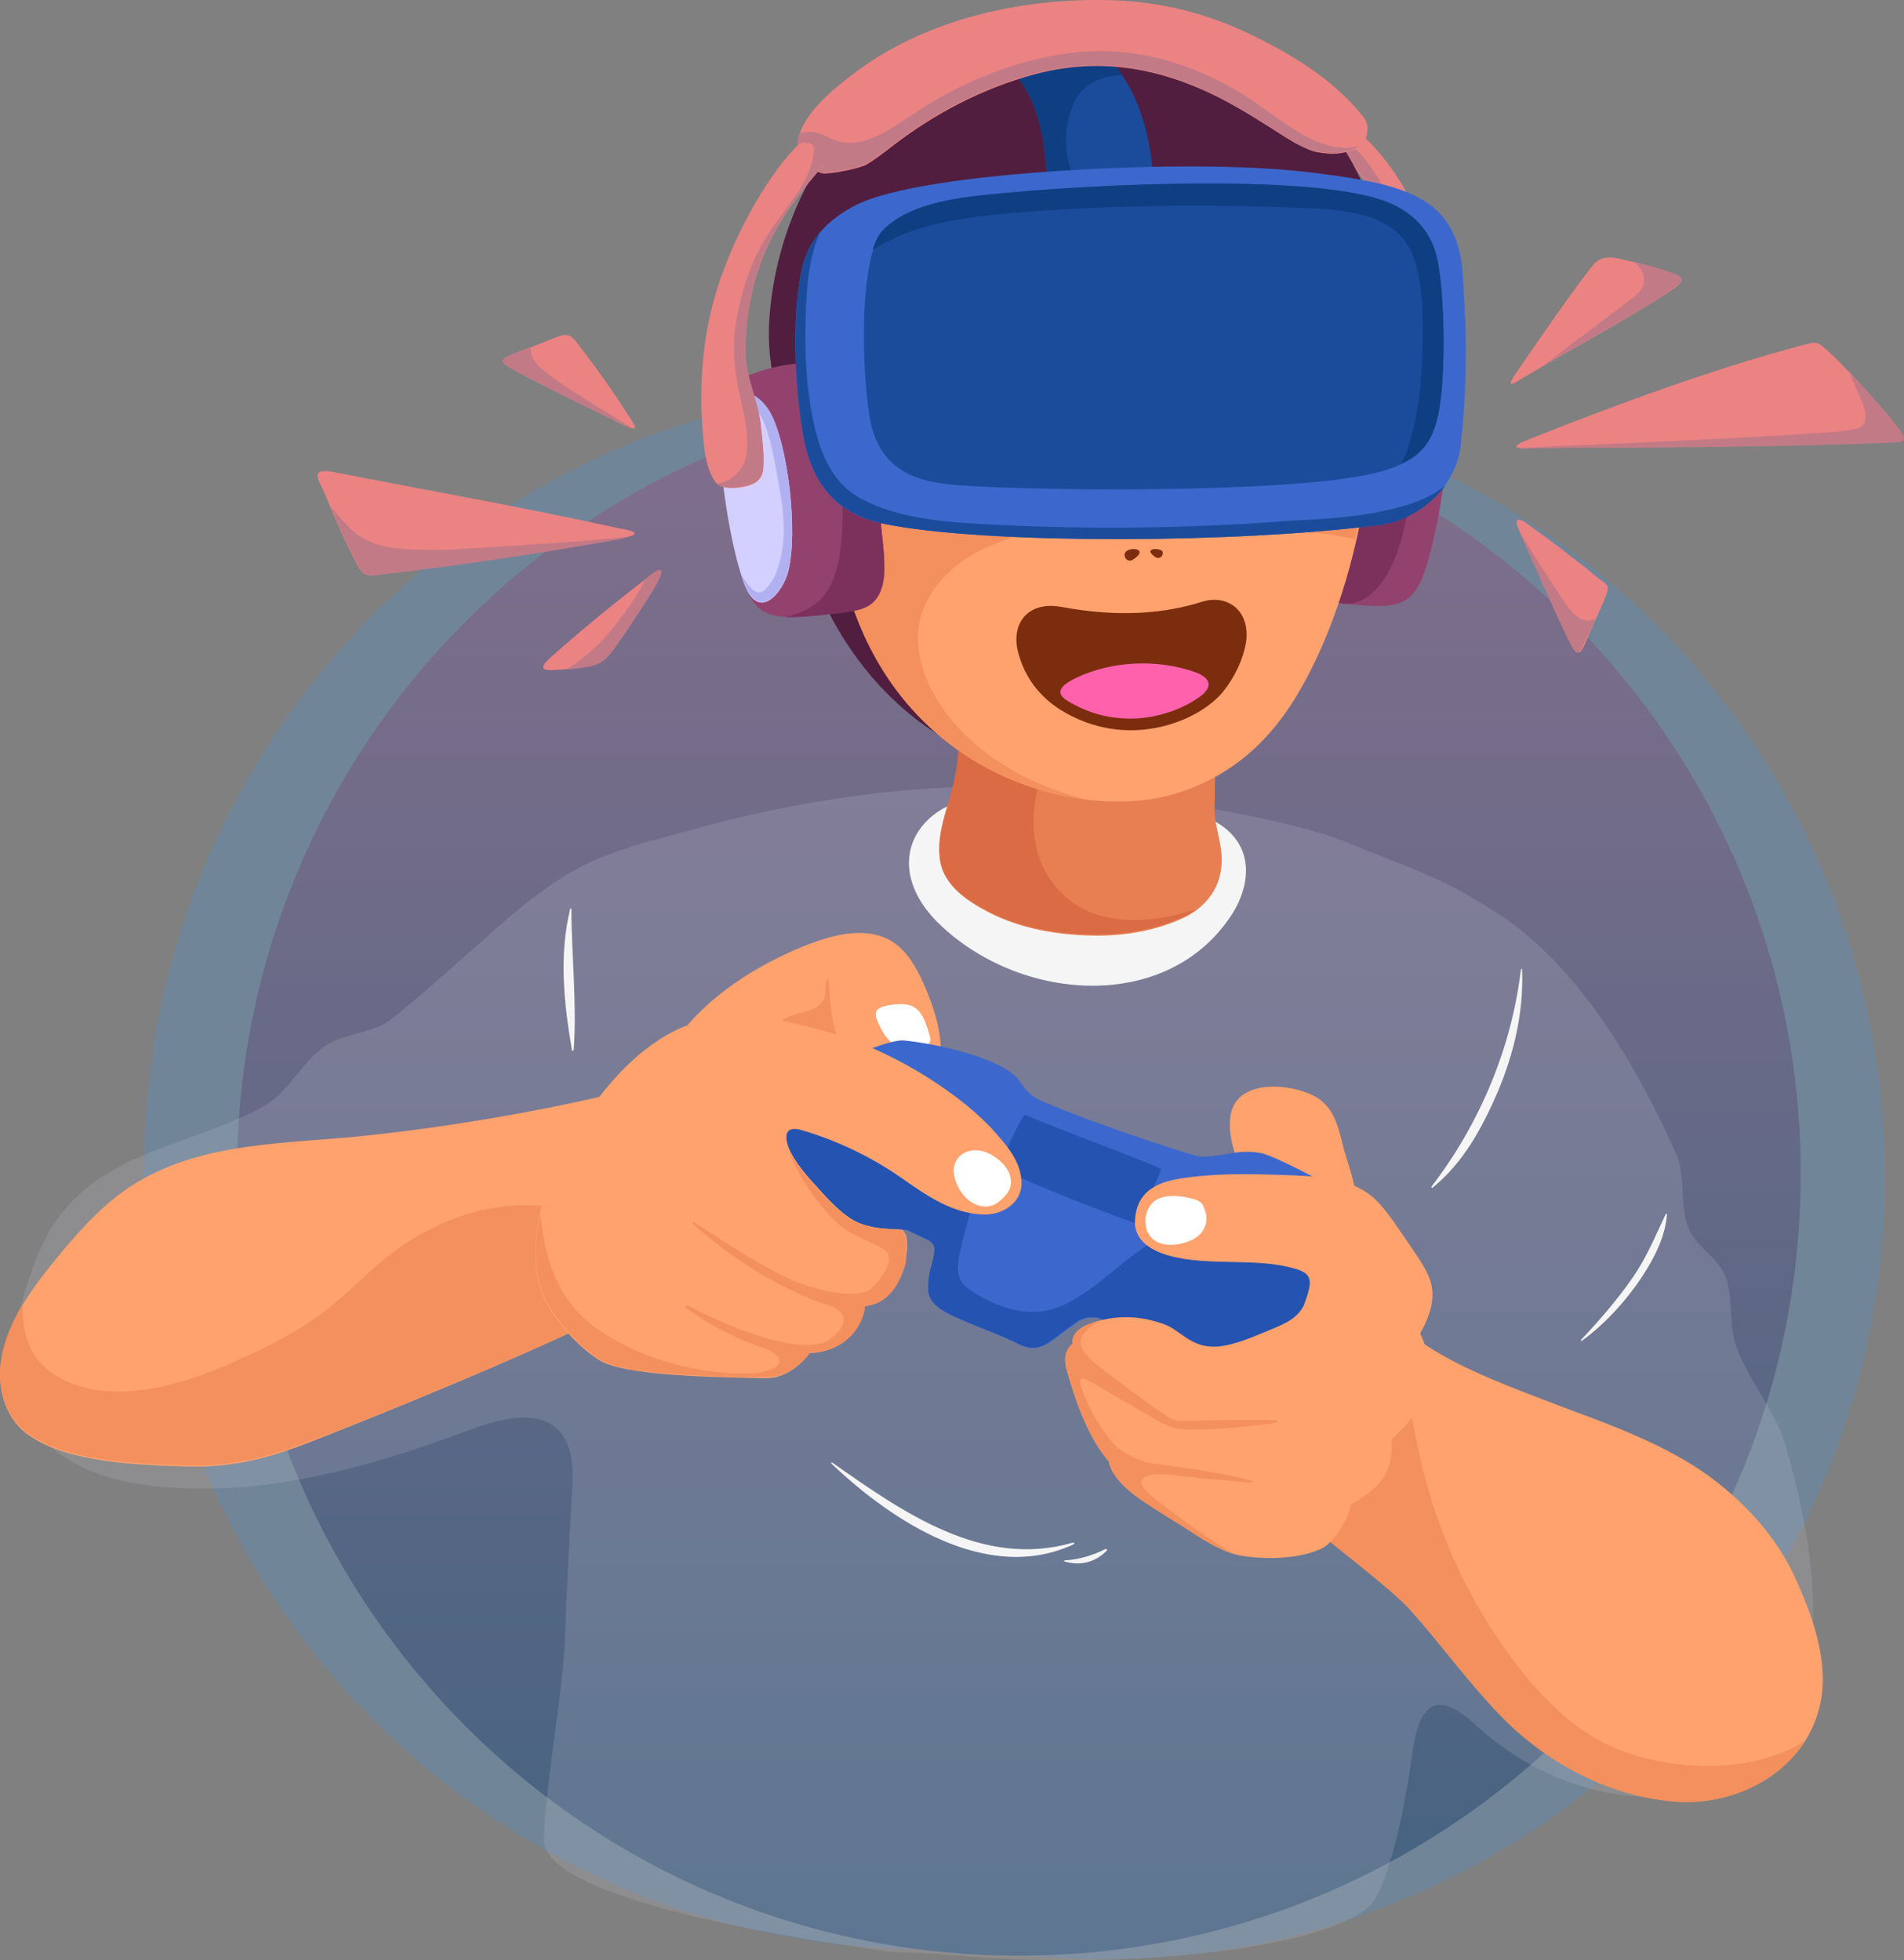 <svg width="567.176" height="584.047" viewBox="0 0 567.176 584.047" fill="none" xmlns="http://www.w3.org/2000/svg" xmlns:xlink="http://www.w3.org/1999/xlink">
	<rect x="0" y="0" width="567.176" height="584.047" fill="#808080" stroke="none"/>
	<desc>
			Created with Pixso.
	</desc>
	<defs>
		<linearGradient id="paint_linear_1_58_0" x1="299.504" y1="426.843" x2="299.504" y2="730.843" gradientUnits="userSpaceOnUse">
			<stop stop-color="#446381"/>
			<stop offset="1" stop-color="#446381" stop-opacity="0"/>
		</linearGradient>
		<linearGradient id="paint_linear_1_61_0" x1="303.496" y1="116.843" x2="303.496" y2="582.673" gradientUnits="userSpaceOnUse">
			<stop stop-color="#826F8C"/>
			<stop offset="1" stop-color="#446381"/>
		</linearGradient>
	</defs>
	<g opacity="0.3">
		<path id="Vector" d="M561.503 350.758C561.503 479.393 457.224 583.673 328.589 583.673C199.953 583.673 95.674 479.393 95.674 350.758C95.674 222.123 199.953 117.843 328.589 117.843C457.224 117.843 561.503 222.123 561.503 350.758Z" fill="#4E8FD3" fill-opacity="1" fill-rule="evenodd"/>
	</g>
	<g opacity="0.3">
		<path id="Vector" d="M508.833 347.758C508.833 476.393 404.554 580.673 275.918 580.673C147.283 580.673 43.004 476.393 43.004 347.758C43.004 219.123 147.283 114.843 275.918 114.843C404.554 114.843 508.833 219.123 508.833 347.758Z" fill="#4E8FD3" fill-opacity="1" fill-rule="evenodd"/>
	</g>
	<path id="Vector" d="M536.411 349.758C536.411 478.393 432.131 582.673 303.496 582.673C174.86 582.673 70.581 478.393 70.581 349.758C70.581 221.123 174.86 116.843 303.496 116.843C432.131 116.843 536.411 221.123 536.411 349.758Z" fill="url(#paint_linear_1_61_0)" fill-opacity="1" fill-rule="evenodd"/>
	<path id="Vector" d="M428.326 86.669C425.255 67.733 418.773 51.526 403.76 38.39C401.03 36.002 394.889 40.949 397.448 43.508C413.996 59.373 418.773 76.092 419.284 101.341C419.455 110.723 419.114 121.642 418.09 133.583C417.237 142.796 426.62 142.284 427.644 136.654C429.35 125.224 430.203 97.758 428.326 86.669Z" fill="#EB8382" fill-opacity="1" fill-rule="nonzero"/>
	<path id="Vector" d="M410.243 52.55C408.878 50.332 407.343 48.285 405.637 46.238C403.248 43.679 400.178 41.461 400.519 37.878C397.96 38.731 395.742 41.632 397.619 43.337C414.167 59.203 418.943 75.922 419.455 101.17C419.626 110.553 419.284 121.471 418.261 133.413C418.09 136.313 418.773 138.19 419.967 139.384C424.232 130.001 423.891 117.718 424.061 108.165C424.232 94.858 422.867 81.381 418.431 68.757C416.214 63.127 413.484 57.668 410.243 52.55Z" fill="#C37A87" fill-opacity="1" fill-rule="nonzero"/>
	<path id="Vector" d="M385.165 44.532C365.717 20.818 330.915 7.682 285.365 24.913C264.723 32.76 249.881 44.873 241.01 61.25C229.068 83.257 228.556 122.836 235.38 149.279C236.062 152.69 236.915 155.932 237.939 159.173C243.91 181.01 255.169 200.799 273.764 214.959C291.165 227.924 313.343 233.213 335.009 229.289C356.675 225.195 375.27 211.206 386.7 193.463C414.166 150.473 418.602 85.304 385.165 44.532Z" fill="#521E3F" fill-opacity="1" fill-rule="nonzero"/>
	<path id="Vector" d="M537.987 456.819C536.451 447.948 534.404 439.247 531.845 430.547C528.604 419.799 521.268 411.952 517.344 401.545C514.956 395.404 516.321 386.703 514.103 380.562C511.715 374.42 505.232 371.691 502.844 365.549C500.455 359.408 501.991 350.025 499.432 344.054C494.825 333.818 489.708 323.582 483.907 314.029C474.183 297.992 461.047 281.274 444.67 271.209C443.134 270.185 441.599 269.332 440.064 268.479C429.487 261.484 415.327 256.878 400.656 250.737C388.031 245.448 338.387 234.359 293.008 234.359C251.041 234.53 212.657 245.448 208.904 246.472C180.926 254.149 172.396 254.831 146.977 277.35C136.911 286.221 127.017 295.263 116.61 303.622C111.322 307.887 102.28 307.887 96.821 311.64C89.656 316.758 85.903 325.629 78.055 329.894C55.536 342.007 30.117 342.86 15.616 365.379C9.304 375.103 3.504 395.745 3.504 407.346C3.504 416.729 8.281 425.258 15.275 431.229C29.093 443.001 50.248 444.024 67.478 443.342C92.556 442.148 117.293 434.471 140.664 425.77C163.013 417.411 171.543 425.088 170.519 442.489C169.666 457.672 168.813 472.855 168.301 488.209C167.619 504.757 162.516 531.296 162.004 547.844C161.492 566.098 238.022 577.444 257.129 580.344C274.343 582.958 258.297 580.446 287.629 582.844C336.784 586.863 395.683 580.593 408.504 567.344C410.722 565.126 416.692 552.013 420.786 521.817C422.663 507.998 427.951 503.222 439.04 513.458C452.347 525.911 469.748 534.1 487.831 535.294C507.62 536.659 525.362 526.252 534.063 508.681C541.74 492.645 540.887 473.708 537.987 456.819Z" fill="#C5C7D2" fill-opacity="0.2" fill-rule="nonzero"/>
	<path id="Vector" d="M496.224 361.673C493.153 368.156 490.594 374.468 486.5 380.439C481.894 387.092 476.605 393.233 470.976 399.204C470.805 399.375 470.976 399.545 471.146 399.545C477.458 394.939 482.747 389.31 487.353 382.997C491.618 377.027 496.053 369.35 496.565 361.843C496.565 361.673 496.224 361.502 496.224 361.673Z" fill="#F5F5F5" fill-opacity="1" fill-rule="nonzero"/>
	<path id="Vector" d="M274.106 290.875C270.864 284.392 266.941 279.445 259.605 278.25C252.269 277.056 244.592 279.786 237.939 282.515C225.485 287.804 212.861 295.651 203.819 306.57C196.996 314.758 257.728 324.482 267.794 324.482C287.071 324.653 279.565 302.134 274.106 290.875Z" fill="#FFA26E" fill-opacity="1" fill-rule="nonzero"/>
	<path id="Vector" d="M277.006 308.787C275.812 305.034 274.788 299.746 269.67 299.234C268.476 299.063 265.235 299.234 263.017 299.916C259.946 300.94 260.799 302.987 261.652 304.864C263.358 308.617 265.405 311.858 270.182 312.37C273.594 312.882 278.029 311.858 277.006 308.787Z" fill="#FFFFFF" fill-opacity="1" fill-rule="nonzero"/>
	<path id="Vector" d="M251.928 314.758C248.004 307.934 247.322 299.746 246.81 292.069C246.81 291.728 246.469 291.728 246.298 292.069C245.957 293.604 245.786 295.481 245.616 297.187C243.569 302.475 236.404 300.94 232.65 304.352C229.238 307.593 227.703 312.029 228.385 316.635C228.556 317.317 228.556 318 228.727 318.682C240.157 321.241 252.781 323.288 260.799 324.141C257.387 321.753 254.316 318.853 251.928 314.758Z" fill="#F4905D" fill-opacity="1" fill-rule="nonzero"/>
	<path id="Vector" d="M333.132 238.33C320.849 236.966 308.225 236.454 295.942 236.966C272.058 237.819 261.481 258.632 280.759 276.203C305.154 298.722 347.804 301.452 366.74 272.791C373.394 262.726 374.929 247.202 353.945 241.572C346.268 239.525 337.909 238.842 333.132 238.33Z" fill="#F5F5F5" fill-opacity="1" fill-rule="nonzero"/>
	<path id="Vector" d="M534.95 470.514C530.002 459.425 521.814 449.872 512.431 442.366C496.565 429.571 476.094 423.429 457.328 416.093C446.751 411.999 435.833 407.734 426.279 401.763C421.332 398.693 415.702 394.086 409.731 396.987C404.784 399.375 401.542 405.516 399.154 409.952C396.254 415.411 394.036 421.211 391.989 427.012C386.871 441.854 383.8 449.019 394.889 458.061C402.054 463.861 414.678 473.585 419.967 479.215C429.179 489.451 437.197 500.71 446.751 510.605C460.569 525.105 479.847 535.341 499.977 536.706C519.596 537.9 539.556 525.958 542.627 505.487C544.333 493.715 539.727 481.091 534.95 470.514Z" fill="#FFA26E" fill-opacity="1" fill-rule="nonzero"/>
	<path id="Vector" d="M537.679 518.623C531.196 522.888 523.008 525.105 515.672 525.788C503.389 526.982 490.424 525.105 479.164 519.987C469.781 515.552 461.934 508.216 455.28 500.369C439.074 480.921 427.644 456.696 422.526 431.959C420.137 420.7 418.431 406.711 412.119 396.304C411.266 396.475 410.413 396.645 409.56 397.157C404.613 399.545 401.372 405.687 398.983 410.122C396.083 415.582 393.865 421.382 391.818 427.182C386.7 442.024 383.629 449.189 394.718 458.231C401.883 464.031 414.508 473.755 419.796 479.385C429.008 489.621 437.026 500.881 446.58 510.775C460.398 525.276 479.676 535.512 499.806 536.877C514.819 537.73 530.002 530.906 537.679 518.623Z" fill="#F4905D" fill-opacity="1" fill-rule="nonzero"/>
	<path id="Vector" d="M187.442 324.653C162.705 330.965 129.951 336.424 104.361 338.813C81.33 340.86 56.764 340.86 37.145 354.678C28.445 360.82 21.109 369.52 14.456 377.88C7.973 385.898 2.002 395.281 0.296 405.687C-0.898 413.364 1.49 422.406 7.973 427.182C14.968 432.3 24.009 434.177 32.369 435.371C40.216 436.395 48.234 436.736 56.252 436.906C67.512 437.248 77.918 435.03 88.495 431.106C100.267 426.841 180.789 394.428 188.807 386.751C194.948 380.78 198.531 372.591 200.407 364.402C205.696 342.736 199.725 321.582 187.442 324.653Z" fill="#FFA26E" fill-opacity="1" fill-rule="nonzero"/>
	<path id="Vector" d="M188.977 386.58C191.025 384.703 192.731 382.315 194.266 380.097C193.754 379.074 193.242 377.88 192.56 376.856C183.177 359.626 150.081 349.39 118.009 372.42C111.185 377.368 105.384 383.68 98.902 388.968C90.372 395.963 80.307 401.081 70.241 405.516C54.717 412.511 32.71 419.505 16.844 409.952C8.656 405.005 6.438 396.987 6.779 388.457C3.708 393.745 1.149 399.375 0.296 405.346C-0.898 413.023 1.49 422.064 7.973 426.841C14.968 431.959 24.009 433.836 32.369 435.03C40.216 436.053 48.234 436.395 56.252 436.565C67.512 436.906 77.918 434.689 88.495 430.765C100.437 426.671 180.959 394.257 188.977 386.58Z" fill="#F4905D" fill-opacity="1" fill-rule="nonzero"/>
	<path id="Vector" d="M399.666 339.836C398.301 334.206 396.595 329.089 391.136 326.359C383.971 322.776 369.129 321.582 366.74 331.477C364.864 339.495 369.982 351.778 376.464 356.555C387.212 364.573 406.148 367.644 403.76 355.019C402.907 349.901 400.86 344.954 399.666 339.836Z" fill="#FFA26E" fill-opacity="1" fill-rule="nonzero"/>
	<path id="Vector" d="M405.637 358.943C402.054 356.043 379.706 344.272 375.782 343.589C368.446 342.224 365.205 344.613 357.869 344.613C355.14 344.613 317.608 331.818 308.737 327.212C305.496 325.506 303.619 321.582 302.425 320.559C295.772 314.588 278.029 310.834 269.158 309.982C266.429 309.811 259.775 312.029 252.61 315.27C232.48 324.482 222.926 333.183 211.667 360.649C208.084 369.179 205.014 378.221 204.331 387.433C203.819 396.133 208.255 401.422 217.979 400.569C226.679 399.887 250.734 379.756 263.529 369.179C268.647 364.914 270.011 366.449 273.594 368.155C274.276 368.497 275.129 368.838 276.153 369.35C278.882 370.714 278.882 372.079 278.029 375.662C277.176 378.732 276.494 381.633 276.665 384.703C277.006 388.968 281.783 391.186 285.195 392.721C291.336 395.451 297.819 397.669 303.96 400.74C309.59 403.469 313.002 399.716 317.438 396.475C318.632 395.622 319.826 394.769 321.02 393.916C323.067 392.38 326.479 392.38 327.673 392.892C330.403 394.086 332.962 395.11 335.521 396.304C340.98 398.692 340.639 405.516 338.08 414.558C327.332 453.113 350.022 440.489 366.058 430.424C378.17 422.747 392.501 412.34 403.419 398.351C407.172 393.063 410.243 362.696 405.637 358.943Z" fill="#3C68CD" fill-opacity="1" fill-rule="nonzero"/>
	<path id="Vector" d="M305.325 332.159C304.813 331.989 299.354 342.395 298.331 347.684C297.989 349.39 338.25 364.914 338.592 364.402C341.151 360.308 343.539 353.996 345.927 348.366C346.098 347.854 319.314 337.96 305.325 332.159Z" fill="#2453B2" fill-opacity="1" fill-rule="nonzero"/>
	<path id="Vector" d="M402.395 399.204C406.148 388.457 405.807 376.856 396.595 368.838C388.918 362.014 377.317 360.649 367.423 361.331C355.31 362.184 345.416 367.985 336.033 375.15C330.744 379.244 325.797 383.85 319.826 387.262C312.32 391.698 305.325 391.869 297.478 388.798C294.066 387.433 290.654 385.727 287.754 383.339C284.512 380.78 285.195 376.174 286.048 372.591C287.412 366.108 289.801 360.137 290.142 353.484C290.824 343.419 284.512 335.059 276.323 329.941C254.487 316.464 230.262 326.188 220.879 341.372C217.638 346.489 214.738 352.802 211.496 360.479C207.914 369.008 204.843 378.05 204.161 387.262C203.649 395.963 208.084 401.251 217.808 400.398C226.509 399.716 250.563 379.585 263.358 369.008C268.476 364.743 269.841 366.279 273.423 367.985C274.106 368.326 274.959 368.667 275.982 369.179C278.712 370.544 278.712 371.909 277.859 375.491C277.006 378.562 276.323 381.462 276.494 384.533C276.835 388.798 281.612 391.016 285.024 392.551C291.165 395.28 297.648 397.498 303.79 400.569C309.419 403.299 312.831 399.545 317.267 396.304C318.461 395.451 319.655 394.598 320.849 393.745C322.897 392.21 326.309 392.21 327.503 392.721C330.232 393.916 332.791 394.939 335.35 396.133C340.809 398.522 340.468 405.346 337.909 414.387C327.162 452.943 349.851 440.318 365.887 430.253C377.659 422.747 391.477 412.511 402.395 399.204Z" fill="#2453B2" fill-opacity="1" fill-rule="nonzero"/>
	<path id="Vector" d="M363.499 251.637C362.816 247.713 361.622 244.131 361.793 240.207C361.793 236.966 362.475 218.37 362.134 206.77C361.964 202.505 361.793 197.557 350.363 196.193C341.321 195.169 300.036 196.193 295.089 196.363C288.777 196.705 286.218 199.264 286.218 205.064C286.047 214.958 286.389 225.024 284 234.577C282.294 241.572 279.224 248.566 280.077 255.902C280.93 263.75 287.924 268.356 294.407 271.768C303.96 276.715 314.879 278.591 325.626 278.762C335.009 278.933 345.074 277.227 353.604 272.962C361.964 268.356 365.205 260.679 363.499 251.637Z" fill="#E87F52" fill-opacity="1" fill-rule="nonzero"/>
	<path id="Vector" d="M312.32 261.191C302.937 246.519 310.102 226.9 318.12 213.253C322.385 205.917 328.015 200.117 334.327 195.34C318.802 195.34 298.331 195.852 294.919 196.022C288.607 196.363 286.048 198.922 286.048 204.723C285.877 214.617 286.218 224.683 283.83 234.236C282.124 241.231 279.053 248.225 279.906 255.561C280.759 263.408 287.754 268.015 294.236 271.426C303.79 276.374 314.708 278.25 325.456 278.421C334.839 278.592 344.904 276.886 353.434 272.621C354.457 272.109 355.31 271.597 356.163 270.915C339.956 276.203 321.873 276.203 312.32 261.191Z" fill="#DB6B45" fill-opacity="1" fill-rule="nonzero"/>
	<path id="Vector" d="M383.629 151.667C384.312 144.161 386.188 118.059 387.724 112.6C390.283 104.582 400.007 104.411 407.172 104.923C411.266 105.264 416.043 106.117 420.478 107.653C428.155 110.382 432.42 112.429 432.25 119.083C431.226 141.772 427.985 159.173 424.573 169.75C421.673 178.451 418.09 179.986 412.802 180.498C409.048 180.839 398.813 179.816 392.671 178.963C388.235 178.28 383.629 176.915 382.606 168.897C381.923 163.097 383.118 156.614 383.629 151.667Z" fill="#93426E" fill-opacity="1" fill-rule="nonzero"/>
	<path id="Vector" d="M392.671 178.792C394.718 179.133 397.277 179.474 399.836 179.816C407.513 180.669 412.972 173.333 416.043 164.974C420.308 153.032 421.161 139.554 420.82 127.271C420.649 121.13 420.479 113.965 419.284 107.141C415.19 105.776 410.925 105.094 407.172 104.753C400.007 104.07 390.283 104.411 387.724 112.429C386.018 117.889 384.312 143.99 383.629 151.496C383.118 156.444 382.094 162.926 382.776 168.727C383.629 176.745 388.406 178.11 392.671 178.792Z" fill="#7C315D" fill-opacity="1" fill-rule="nonzero"/>
	<path id="Vector" d="M369.64 35.831C353.775 30.03 327.162 28.666 304.472 33.101C271.376 39.584 249.369 65.686 246.128 106.117C244.422 126.589 246.298 149.278 251.075 170.091C265.235 231.165 321.532 245.154 350.192 236.454C366.228 231.507 377.829 221.441 386.359 207.111C404.442 177.086 415.531 124.201 404.784 81.21C399.666 61.079 389.089 42.996 369.64 35.831Z" fill="#FFA26E" fill-opacity="1" fill-rule="nonzero"/>
	<path id="Vector" d="M404.613 81.21C399.495 61.079 389.089 42.996 369.47 35.831C353.604 30.03 326.991 28.666 304.302 33.101C271.206 39.584 249.198 65.686 245.957 106.117C244.251 126.589 246.128 149.278 250.904 170.091C261.481 215.3 295.089 234.748 323.408 238.16C322.214 237.819 320.85 237.478 319.655 237.136C308.225 233.724 297.478 228.265 288.777 220.077C280.588 212.57 274.106 202.505 273.423 191.245C272.912 180.839 279.565 171.797 287.924 166.338C302.937 156.785 323.067 155.932 340.298 156.273C350.875 156.444 361.622 157.297 372.199 157.808C382.265 158.32 393.695 158.15 403.589 160.708C409.731 135.631 411.096 106.629 404.613 81.21Z" fill="#F4905D" fill-opacity="1" fill-rule="nonzero"/>
	<path id="Vector" d="M387.042 28.666C364.352 8.535 334.668 4.1 305.666 10.071C279.224 15.53 253.805 30.201 240.669 54.597C233.845 67.391 229.75 82.404 229.068 96.905C228.727 106.288 230.433 120.277 237.427 127.954C240.327 131.195 241.18 128.977 240.839 125.906C238.621 108.847 241.863 90.934 252.61 77.115C264.893 61.25 286.559 61.591 304.643 62.956C323.579 64.491 342.004 68.415 361.111 67.221C369.47 66.709 381.071 65.344 388.065 59.373C393.865 64.662 398.472 70.633 402.054 78.139C405.637 85.645 406.66 93.663 407.513 101.852C407.854 106.458 409.39 107.141 410.584 102.364C416.725 75.751 407.513 46.92 387.042 28.666Z" fill="#521E3F" fill-opacity="1" fill-rule="nonzero"/>
	<path id="Vector" d="M332.791 20.306C330.573 17.406 327.844 16.041 324.773 15.7C321.873 15.189 308.225 15.7 304.472 16.383C302.595 16.724 300.889 17.065 299.354 17.748C297.648 18.43 298.33 19.112 299.354 19.795C311.466 27.813 312.149 50.332 312.149 63.809C312.149 65.686 313.684 66.197 316.073 66.197C324.091 66.027 331.938 65.686 339.956 65.515C343.027 65.344 343.368 65.003 343.539 62.785C344.221 47.431 341.492 31.907 332.791 20.306Z" fill="#1B4C9B" fill-opacity="1" fill-rule="nonzero"/>
	<path id="Vector" d="M318.802 50.161C316.926 43.849 317.096 36.855 319.826 30.884C322.555 24.742 328.185 22.524 334.327 22.354C333.815 21.671 333.303 20.989 332.791 20.306C330.573 17.406 327.844 16.041 324.773 15.7C321.873 15.189 308.225 15.7 304.472 16.383C302.595 16.724 300.889 17.065 299.354 17.748C297.648 18.43 298.33 19.112 299.354 19.795C311.466 27.813 312.149 50.332 312.149 63.809C312.149 65.686 313.684 66.197 316.073 66.197C320.338 66.027 324.773 66.027 329.038 65.856C324.261 61.42 320.508 56.132 318.802 50.161Z" fill="#103E82" fill-opacity="1" fill-rule="nonzero"/>
	<path id="Vector" d="M262.334 154.908C261.652 147.402 259.775 121.3 258.24 115.841C255.681 107.823 245.957 107.652 238.792 108.164C234.698 108.505 229.921 109.359 225.485 110.894C217.808 113.623 213.544 115.671 213.714 122.324C214.738 145.013 217.979 162.414 221.391 172.991C224.291 181.692 227.874 183.227 233.162 183.739C236.915 184.08 247.151 183.057 253.293 182.204C257.728 181.521 262.334 180.157 263.358 172.138C263.87 166.509 262.676 160.026 262.334 154.908Z" fill="#93426E" fill-opacity="1" fill-rule="nonzero"/>
	<path id="Vector" d="M258.07 115.841C255.852 108.847 248.004 107.823 241.351 107.994C248.857 116.865 250.051 131.195 250.734 142.284C252.44 175.38 245.957 180.498 234.015 183.91C238.28 184.08 247.492 183.057 253.122 182.204C257.558 181.521 262.164 180.156 263.188 172.138C263.87 166.338 262.676 159.855 262.335 154.908C261.652 147.572 259.776 121.3 258.07 115.841Z" fill="#7C315D" fill-opacity="1" fill-rule="nonzero"/>
	<path id="Vector" d="M229.58 123.177C225.144 114.818 213.032 112.429 213.714 125.224C214.908 146.549 217.979 163.097 221.391 173.162C225.827 186.298 233.503 176.062 234.868 170.091C237.768 158.15 234.698 132.73 229.58 123.177Z" fill="#D3D0FF" fill-opacity="1" fill-rule="nonzero"/>
	<path id="Vector" d="M229.58 123.177C225.997 116.353 217.467 113.623 214.738 119.424C219.514 116.012 225.315 119.936 227.874 126.589C230.091 132.389 230.944 139.042 232.139 145.184C233.674 153.373 234.356 161.903 231.456 169.921C230.774 172.138 229.58 173.844 228.044 175.55C225.485 178.28 222.926 174.356 221.732 172.65C221.391 172.138 221.05 171.456 220.709 170.774C220.879 171.627 221.22 172.309 221.391 172.991C225.827 186.127 233.503 175.892 234.868 169.921C237.768 158.149 234.698 132.73 229.58 123.177Z" fill="#B1B1F2" fill-opacity="1" fill-rule="nonzero"/>
	<path id="Vector" d="M393.012 51.696C382.606 50.332 372.029 49.82 361.622 49.649C334.497 49.138 280.077 51.696 258.581 59.544C253.122 61.591 242.374 67.221 239.304 78.48C235.721 91.787 236.574 114.476 239.304 129.83C242.886 150.473 255.852 154.908 266.088 156.614C296.795 162.073 368.105 161.903 410.754 156.443C423.037 154.908 433.956 144.502 435.15 132.56C437.709 107.994 436.344 93.664 435.832 83.257C434.809 59.032 419.455 55.108 393.012 51.696Z" fill="#3C68CD" fill-opacity="1" fill-rule="nonzero"/>
	<path id="Vector" d="M427.473 74.898C425.426 68.586 421.332 63.638 413.825 60.397C393.695 51.867 327.844 54.426 292.53 58.179C278.029 59.715 268.305 62.956 262.846 68.927C255.169 77.457 256.705 119.253 260.287 129.319C265.405 143.649 279.053 144.161 289.63 144.843C316.414 146.378 391.989 146.89 412.802 140.066C424.743 136.142 428.838 131.366 429.861 110.212C430.373 98.27 429.691 81.892 427.473 74.898Z" fill="#1B4C9B" fill-opacity="1" fill-rule="nonzero"/>
	<path id="Vector" d="M406.49 35.319C398.471 24.913 387.553 17.918 375.953 11.947C362.475 4.953 348.828 1.029 333.815 0.176C306.007 -1.189 275.47 5.294 253.293 22.695C248.004 26.789 238.792 34.125 237.768 41.972C237.257 45.555 241.863 51.355 245.275 51.697C247.151 51.867 255.852 50.332 258.24 48.967C260.799 47.432 263.187 45.555 265.405 43.849C278.2 33.954 292.36 26.448 308.055 22.183C325.797 17.406 342.515 19.624 359.063 27.131C365.546 30.031 371.688 33.784 377.659 37.537C382.094 40.267 386.188 43.337 391.136 45.043C391.818 45.214 395.23 46.067 398.642 45.726C401.713 45.384 404.784 44.19 405.807 42.996C407.854 40.608 407.684 36.855 406.49 35.319Z" fill="#EB8382" fill-opacity="1" fill-rule="nonzero"/>
	<path id="Vector" d="M368.105 26.789C352.581 17.918 336.033 13.482 318.12 15.871C302.084 18.089 286.218 24.571 272.57 33.613C266.258 37.708 258.752 43.678 250.734 42.314C247.492 41.802 244.763 39.243 241.351 39.243C240.157 39.243 238.963 39.413 238.11 39.755C237.939 40.437 237.768 41.119 237.598 41.802C237.086 45.384 241.692 51.185 245.104 51.526C246.981 51.697 255.681 50.161 258.069 48.796C260.628 47.261 263.017 45.384 265.235 43.678C278.029 33.784 292.189 26.277 307.884 22.012C325.626 17.236 342.345 19.453 358.893 26.96C365.376 29.86 371.517 33.613 377.488 37.366C381.924 40.096 386.018 43.167 390.965 44.873C391.648 45.043 395.06 45.896 398.471 45.555C401.03 45.384 403.419 44.361 404.784 43.508C392.159 46.92 379.194 33.101 368.105 26.789Z" fill="#C37A87" fill-opacity="1" fill-rule="nonzero"/>
	<path id="Vector" d="M237.427 43.508C230.433 50.332 219.514 67.221 213.544 86.328C208.937 101.17 207.914 117.206 209.79 133.242C210.132 136.484 210.985 140.407 212.861 143.308C214.226 145.526 217.638 145.696 220.879 145.184C224.121 144.672 227.191 143.478 227.362 139.555C227.703 135.46 227.021 130.683 226.68 127.271C225.997 119.424 222.073 112.941 222.073 104.753C222.244 76.604 234.868 61.25 245.275 49.308C247.322 47.432 241.18 39.755 237.427 43.508Z" fill="#EB8382" fill-opacity="1" fill-rule="nonzero"/>
	<path id="Vector" d="M295.43 336.254C288.948 329.43 281.1 323.8 273.082 319.023C264.893 314.247 255.681 309.982 245.957 307.252C233.333 303.84 215.932 299.575 201.09 307.082C188.636 313.223 178.742 325.336 171.576 336.936C164.411 348.196 158.952 361.502 159.464 375.15C159.635 379.244 160.488 383.168 162.023 386.751C162.023 386.751 162.023 386.921 162.194 386.921C163.047 388.798 164.07 390.504 165.094 392.039C165.094 392.039 165.094 392.21 165.264 392.21C165.435 392.551 165.605 392.722 165.947 393.063C169.359 397.84 173.624 402.104 178.4 405.175C186.077 410.123 214.055 410.293 227.874 410.634C234.015 410.805 239.133 406.199 241.01 403.128C244.251 403.128 247.322 402.275 250.222 400.569C254.316 398.01 257.046 393.575 257.387 389.139C257.899 389.139 258.24 389.139 258.752 388.969C264.893 387.945 267.964 381.974 269.5 376.344C270.353 373.273 270.864 368.156 268.817 366.45C268.135 365.938 259.093 366.961 253.122 362.867C249.369 360.308 246.298 356.896 243.398 353.655C240.839 350.925 236.915 346.49 235.039 342.225C233.162 337.448 234.698 335.401 238.963 336.766C249.369 339.836 259.434 344.613 268.476 350.925C275.812 356.043 283.659 361.673 293.042 361.843C298.331 362.014 303.96 358.773 304.302 352.972C304.472 346.148 299.695 341.03 295.43 336.254Z" fill="#FFA26E" fill-opacity="1" fill-rule="nonzero"/>
	<path id="Vector" d="M426.62 384.192C426.108 379.415 422.696 375.15 420.137 371.226C416.896 366.62 414.166 362.014 410.243 357.92C402.907 350.413 391.477 350.413 381.753 350.072C371.858 349.731 361.793 349.56 351.898 351.096C344.051 352.29 338.421 355.361 338.08 363.891C337.909 369.861 343.368 372.762 348.316 374.126C360.258 377.368 373.735 374.638 385.335 377.88C390.453 379.244 390.795 381.121 389.6 385.386C389.259 386.409 388.918 387.433 388.577 388.457C386.7 392.892 382.435 394.428 379.365 395.792C375.611 397.328 371.346 399.204 368.276 400.057C363.84 401.422 359.575 401.934 355.31 399.716C352.24 398.181 349.681 395.451 346.439 394.428C339.274 391.869 331.768 391.698 324.603 394.428C321.702 395.451 319.144 397.498 319.485 400.398C317.267 402.275 316.755 405.005 317.949 408.758C320.338 417.288 323.92 427.523 329.55 434.518C329.721 434.689 329.891 435.03 330.232 435.2C330.915 438.954 333.985 442.366 337.739 445.266C342.515 448.848 347.804 451.919 352.922 455.16C358.04 458.402 363.84 462.496 369.811 463.52C376.976 464.714 386.871 464.543 393.524 461.472C397.107 459.767 400.348 454.307 401.713 450.895C402.054 450.042 402.395 449.019 402.566 448.166C405.466 446.63 408.196 444.583 410.413 442.366C413.996 438.783 414.849 433.836 414.508 428.888C418.261 425.476 421.673 421.553 423.891 417.458C427.132 411.487 426.108 403.469 423.038 397.328C425.426 393.063 427.132 388.627 426.62 384.192Z" fill="#FFA26E" fill-opacity="1" fill-rule="nonzero"/>
	<path id="Vector" d="M358.04 179.304C347.121 182.716 333.815 184.08 316.243 180.839C306.178 178.962 301.06 185.786 303.278 194.316C305.325 202.164 309.931 207.623 315.731 211.376C335.862 224 357.187 214.788 364.181 206.258C367.934 201.652 370.323 196.363 371.176 191.416C372.54 181.863 365.546 176.915 358.04 179.304Z" fill="#7C2D0E" fill-opacity="1" fill-rule="nonzero"/>
	<path id="Vector" d="M319.826 209.841C325.114 212.741 330.915 214.106 336.715 214.106C344.733 214.106 352.41 211.206 357.357 207.623C361.622 204.552 360.599 201.823 355.651 200.117C344.563 196.364 331.427 196.875 320.85 201.823C313.684 205.235 315.049 207.452 319.826 209.841Z" fill="#FF61AC" fill-opacity="1" fill-rule="nonzero"/>
	<path id="Vector" d="M337.568 166.679C338.421 166.168 338.933 165.656 339.274 165.144C340.468 163.268 336.033 163.097 335.18 164.632C334.497 165.827 335.862 167.874 337.568 166.679Z" fill="#7C2D0E" fill-opacity="1" fill-rule="nonzero"/>
	<path id="Vector" d="M344.221 165.997C343.539 165.656 343.198 165.144 342.857 164.803C341.833 163.267 345.586 163.267 346.268 164.291C346.78 165.315 345.586 166.85 344.221 165.997Z" fill="#7C2D0E" fill-opacity="1" fill-rule="nonzero"/>
	<path id="Vector" d="M299.013 347.001C297.478 345.295 294.919 343.419 292.36 342.907C287.754 341.883 282.636 344.954 284.512 351.437C285.706 355.531 289.46 359.796 294.066 359.455C296.625 359.284 298.501 357.408 300.037 355.531C302.084 352.631 301.06 349.39 299.013 347.001Z" fill="#FFFFFF" fill-opacity="1" fill-rule="nonzero"/>
	<path id="Vector" d="M342.686 359.114C340.298 362.526 340.809 367.302 343.88 369.52C347.463 372.25 355.31 370.544 357.869 367.302C359.405 365.426 359.746 363.037 359.063 360.99C358.21 358.602 358.381 357.749 353.434 356.725C350.022 356.043 344.904 355.872 342.686 359.114Z" fill="#FFFFFF" fill-opacity="1" fill-rule="nonzero"/>
	<path id="Vector" d="M378.341 423.088C370.835 423.088 363.328 423.088 355.651 423.258C353.604 423.258 350.875 423.77 348.998 422.747C346.439 421.552 327.503 407.393 325.967 406.028C321.361 401.763 319.314 398.522 327.503 393.574C326.479 393.745 325.626 394.086 324.603 394.427C321.702 395.451 319.144 397.498 319.485 400.398C317.267 402.275 316.755 405.005 317.949 408.758C320.338 417.288 323.92 427.523 329.55 434.518C329.721 434.689 329.891 435.03 330.232 435.2C330.915 438.953 333.985 442.365 337.739 445.266C342.515 448.848 347.804 451.919 352.922 455.16C357.357 458.06 362.475 461.472 367.593 463.008C359.575 458.402 343.71 446.801 341.321 444.071C336.715 438.783 345.074 438.783 352.41 439.806C358.722 440.659 365.205 441.001 371.517 441.683C372.541 441.854 374.588 441.512 371.688 440.83C362.475 438.442 352.922 437.418 343.539 436.053C341.151 435.712 336.033 434.177 332.45 430.935C331.597 430.082 326.479 424.282 323.067 415.923C320.508 409.44 321.873 409.952 326.65 412.681C331.256 415.411 344.733 423.258 346.439 424.111C348.828 425.306 351.045 425.988 354.287 425.988C362.475 425.988 370.664 425.135 378.853 424.111C381.241 423.6 381.07 423.088 378.341 423.088Z" fill="#F4905D" fill-opacity="1" fill-rule="nonzero"/>
	<path id="Vector" d="M268.476 366.45C267.794 365.938 258.752 366.961 252.781 362.867C249.028 360.308 245.957 356.896 243.057 353.655C240.668 351.096 237.086 347.001 235.209 343.078C235.892 345.637 237.257 348.025 238.451 350.243C241.18 355.02 244.763 359.796 248.687 363.72C252.952 367.985 258.069 369.179 263.017 372.079C267.794 374.809 261.823 381.633 259.605 383.851C255.852 387.433 242.033 384.703 232.821 379.927C223.779 375.321 215.079 369.52 206.89 364.232C206.549 364.061 206.208 364.573 206.549 364.744C216.102 373.444 227.191 380.609 238.962 385.898C242.033 387.262 245.104 388.457 248.175 389.31C248.687 389.651 249.198 389.992 249.71 390.333C253.634 393.404 249.369 397.84 246.639 399.375C241.521 402.275 232.309 400.057 225.656 397.84C218.491 395.622 211.496 392.38 204.843 388.969C204.331 388.627 203.99 389.31 204.331 389.651C210.473 394.257 218.661 398.693 227.362 401.593C231.968 403.128 234.868 406.54 228.897 408.246C227.703 408.587 226.509 408.928 225.315 409.099C209.278 409.952 191.877 405.346 178.4 396.304C166.288 388.115 162.193 375.15 160.999 361.673C159.976 366.108 159.464 370.544 159.634 374.979C159.805 379.074 160.658 382.997 162.193 386.58C162.193 386.58 162.193 386.751 162.364 386.751C163.217 388.627 164.241 390.333 165.264 391.869C165.264 391.869 165.264 392.039 165.435 392.039C165.605 392.38 165.776 392.551 166.117 392.892C169.529 397.669 173.794 401.934 178.571 405.005C184.03 408.587 200.066 409.611 213.885 410.123C214.055 410.123 214.055 410.123 214.226 410.123C215.42 410.123 216.614 410.123 217.638 410.293C217.808 410.293 217.979 410.293 218.15 410.293C219.344 410.293 220.367 410.293 221.562 410.293C221.732 410.293 221.732 410.293 221.903 410.293C223.097 410.293 224.12 410.293 225.144 410.293C226.168 410.293 227.191 410.293 228.215 410.293C228.897 410.293 229.58 410.293 230.262 410.123C230.433 410.123 230.433 410.123 230.603 410.123C231.286 409.952 231.797 409.952 232.309 409.611C232.48 409.611 232.65 409.44 232.821 409.44C233.333 409.27 233.674 409.099 234.186 408.928C234.527 408.758 234.698 408.758 235.039 408.587C235.209 408.417 235.38 408.417 235.551 408.246C238.28 406.711 240.327 404.493 241.351 402.957C244.592 402.957 247.663 402.104 250.563 400.398C254.657 397.84 257.387 393.404 257.728 388.969C258.24 388.969 258.581 388.969 259.093 388.798C265.235 387.774 268.305 381.803 269.841 376.174C270.011 373.273 270.523 368.156 268.476 366.45Z" fill="#F4905D" fill-opacity="1" fill-rule="nonzero"/>
	<path id="Vector" d="M453.063 288.828C450.333 312.029 440.78 334.889 426.45 353.484C426.279 353.825 426.62 354.167 426.791 353.825C436.003 346.319 441.462 336.083 446.068 325.506C451.016 313.905 453.916 301.452 453.404 288.828C453.233 288.657 453.063 288.657 453.063 288.828Z" fill="#F5F5F5" fill-opacity="1" fill-rule="nonzero"/>
	<path id="Vector" d="M169.87 270.744C166.458 284.392 167.994 299.234 170.382 312.882C170.382 313.223 170.723 313.052 170.894 312.882C171.918 298.893 170.212 284.733 170.212 270.744C170.212 270.573 169.87 270.573 169.87 270.744Z" fill="#F5F5F5" fill-opacity="1" fill-rule="nonzero"/>
	<path id="Vector" d="M247.663 436.053C265.746 453.284 294.236 472.05 319.826 460.108C320.167 459.937 319.996 459.425 319.655 459.596C292.701 467.443 268.988 450.554 247.834 435.712C247.663 435.712 247.492 435.883 247.663 436.053Z" fill="#F5F5F5" fill-opacity="1" fill-rule="nonzero"/>
	<path id="Vector" d="M317.096 465.226C321.873 466.59 326.138 465.567 329.721 461.984C329.891 461.814 329.721 461.472 329.379 461.472C325.797 463.349 321.191 464.714 317.267 464.884C316.926 464.884 316.926 465.226 317.096 465.226Z" fill="#F5F5F5" fill-opacity="1" fill-rule="nonzero"/>
	<path id="Vector" d="M413.655 60.397C393.524 51.867 327.673 54.426 292.36 58.179C277.859 59.715 268.135 62.956 262.676 68.927C261.652 70.121 260.628 71.998 259.946 74.386C264.723 71.486 270.011 69.097 275.641 67.562C287.583 64.321 300.548 63.468 312.831 62.615C337.397 61.08 362.475 60.909 387.041 61.932C399.666 62.444 416.725 62.956 421.332 77.286C424.061 85.645 423.891 95.199 423.72 103.9C423.549 113.794 422.526 123.859 419.455 133.242C418.943 134.948 418.261 136.654 417.408 138.019C425.938 134.266 429.179 128.124 429.861 109.87C430.373 97.929 429.691 81.381 427.473 74.557C425.426 68.586 421.332 63.638 413.655 60.397Z" fill="#103E82" fill-opacity="1" fill-rule="nonzero"/>
	<path id="Vector" d="M266.258 156.614C296.966 162.073 368.276 161.903 410.925 156.443C418.773 155.42 425.938 150.814 430.544 144.672C423.72 150.302 413.655 151.837 409.901 152.69C401.03 154.396 391.477 154.738 382.947 155.249C353.604 157.467 324.432 157.808 295.089 156.273C282.465 155.591 267.964 154.738 256.534 148.596C246.128 142.966 243.057 131.195 241.351 120.277C239.645 109.7 239.645 98.44 240.327 87.693C240.668 81.722 241.692 75.068 244.251 69.268C242.033 71.827 240.327 74.898 239.304 78.48C235.721 91.787 236.574 114.476 239.304 129.83C242.886 150.473 256.022 154.908 266.258 156.614Z" fill="#1B4C9B" fill-opacity="1" fill-rule="nonzero"/>
	<path id="Vector" d="M242.374 43.337C243.057 52.038 235.209 60.397 230.603 67.05C224.803 75.239 221.391 84.451 219.514 94.346C217.808 103.388 218.832 111.918 221.05 120.789C222.073 125.395 223.097 130.172 222.414 134.948C221.732 140.066 218.15 143.308 213.714 144.161C215.42 145.525 218.15 145.525 220.879 145.014C224.12 144.502 227.191 143.308 227.362 139.384C227.703 135.29 227.021 130.513 226.679 127.101C225.997 119.253 222.073 112.771 222.073 104.582C222.244 76.433 234.868 61.08 245.275 49.138C246.639 48.285 244.933 45.043 242.374 43.337Z" fill="#C37A87" fill-opacity="1" fill-rule="nonzero"/>
	<path id="Vector" d="M565.316 127.442C568.728 131.877 566.51 131.536 562.757 131.707C527.443 133.242 491.959 133.242 456.475 133.413C456.133 133.413 446.239 134.436 455.963 130.683C482.235 120.277 509.019 110.382 536.144 103.046C541.774 101.511 541.432 101.852 544.674 104.752C547.915 107.653 550.815 110.894 553.715 113.965C557.639 118.23 561.734 122.665 565.316 127.442ZM183.859 157.297C156.052 151.155 127.903 146.208 99.925 140.749C91.566 139.042 95.149 143.307 96.513 146.549C99.413 153.543 102.314 160.367 105.726 167.021C108.285 171.968 108.626 171.627 114.085 170.944C137.627 168.215 160.999 164.632 184.201 160.538C193.242 159.002 187.613 157.979 183.859 157.297ZM497.248 81.039C492.3 79.333 487.012 78.139 481.723 76.945C478.652 76.263 476.093 76.945 474.387 79.163C466.711 89.057 459.545 99.634 452.38 110.041C447.945 116.353 450.504 114.476 454.257 112.259C468.758 103.558 483.941 95.711 498.101 86.328C502.365 83.428 501.512 82.575 497.248 81.039ZM165.264 100.658C161.511 102.193 157.587 103.729 153.834 105.094C148.034 107.311 149.228 107.994 153.152 110.212C163.558 115.841 174.306 120.959 185.054 126.248C190.001 128.636 190.172 128.124 187.271 123.859C182.665 116.694 177.718 109.7 172.429 102.876C170.041 99.464 168.847 99.123 165.264 100.658ZM475.752 171.968C468.928 166.338 461.934 161.05 454.769 155.932C452.21 154.055 451.016 154.567 452.38 157.638C457.328 168.556 462.104 179.645 467.393 190.392C470.122 196.022 470.634 195.51 472.852 190.222C474.387 186.639 475.923 183.227 477.458 179.815C480.017 173.844 479.164 174.698 475.752 171.968ZM192.389 172.48C182.836 179.815 173.453 187.492 164.411 195.51C160.488 198.922 161.17 199.946 165.264 199.605C168.335 199.434 171.235 199.264 174.306 198.752C178.571 198.069 180.106 197.216 183.689 192.099C187.783 186.128 191.707 180.327 195.46 174.015C199.554 166.679 194.266 170.944 192.389 172.48Z" fill="#EB8382" fill-opacity="1" fill-rule="nonzero"/>
	<path id="Vector" d="M475.24 184.422C474.899 184.592 474.387 184.592 474.046 184.763C469.27 185.786 466.199 179.474 463.981 176.233C460.569 171.115 457.157 165.826 453.916 160.538C453.404 159.514 452.721 158.661 452.21 157.638C457.157 168.556 461.934 179.645 467.052 190.392C469.781 196.022 470.293 195.51 472.511 190.222C473.705 188.345 474.558 186.469 475.24 184.422Z" fill="#C37A87" fill-opacity="1" fill-rule="nonzero"/>
	<path id="Vector" d="M553.715 113.794C552.692 112.6 551.668 111.576 550.645 110.382C551.668 112.6 552.521 114.988 553.545 117.206C555.08 120.447 557.98 126.759 552.692 127.783C546.721 128.977 540.238 128.977 534.267 129.489C512.601 130.854 490.765 131.707 469.099 132.73C463.469 132.901 458.01 133.242 452.38 133.583C453.574 133.924 456.304 133.583 456.645 133.583C491.959 133.242 527.443 133.413 562.928 131.877C566.681 131.707 568.898 132.048 565.487 127.612C561.733 122.665 557.639 118.229 553.715 113.794Z" fill="#C37A87" fill-opacity="1" fill-rule="nonzero"/>
	<path id="Vector" d="M484.623 90.081C480.7 92.981 476.776 96.052 472.852 98.952C468.417 102.193 464.152 105.605 459.887 108.847C472.681 101.34 485.817 94.516 498.1 86.157C502.365 83.257 501.512 82.404 497.247 81.039C493.836 79.845 490.424 78.992 487.012 78.139C488.547 79.504 489.571 81.039 489.741 83.086C490.082 86.328 486.841 88.375 484.623 90.081Z" fill="#C37A87" fill-opacity="1" fill-rule="nonzero"/>
	<path id="Vector" d="M192.389 172.48C192.219 172.65 192.048 172.821 191.878 172.991C189.66 178.962 180.789 189.369 179.424 190.734C176.183 194.146 172.6 197.046 168.676 199.434C170.723 199.263 172.6 199.093 174.477 198.752C178.742 198.069 180.277 197.216 183.859 192.098C187.954 186.127 191.878 180.327 195.631 174.015C199.554 166.679 194.266 170.944 192.389 172.48Z" fill="#C37A87" fill-opacity="1" fill-rule="nonzero"/>
	<path id="Vector" d="M177.035 120.618C172.088 117.547 166.97 114.306 162.364 110.723C160.317 109.188 158.44 107.141 158.099 104.582C158.099 104.24 158.099 103.729 158.099 103.387C156.564 103.899 155.199 104.582 153.664 105.093C147.863 107.311 149.057 107.994 152.981 110.211C163.388 115.841 174.135 120.959 184.883 126.248C186.76 127.101 187.783 127.612 188.466 127.783C184.883 125.395 180.959 123.006 177.035 120.618Z" fill="#C37A87" fill-opacity="1" fill-rule="nonzero"/>
	<path id="Vector" d="M187.613 159.855C171.747 161.561 155.711 162.414 139.675 163.438C134.727 163.779 129.78 163.95 124.833 163.779C119.715 163.609 114.085 163.267 109.479 161.05C104.702 158.832 101.802 154.738 98.561 150.984C100.778 156.443 103.167 161.903 105.896 167.191C108.455 172.139 108.796 171.797 114.256 171.115C137.798 168.385 161.17 164.803 184.371 160.708C185.736 160.367 186.76 160.026 187.613 159.855Z" fill="#C37A87" fill-opacity="1" fill-rule="nonzero"/>
</svg>
